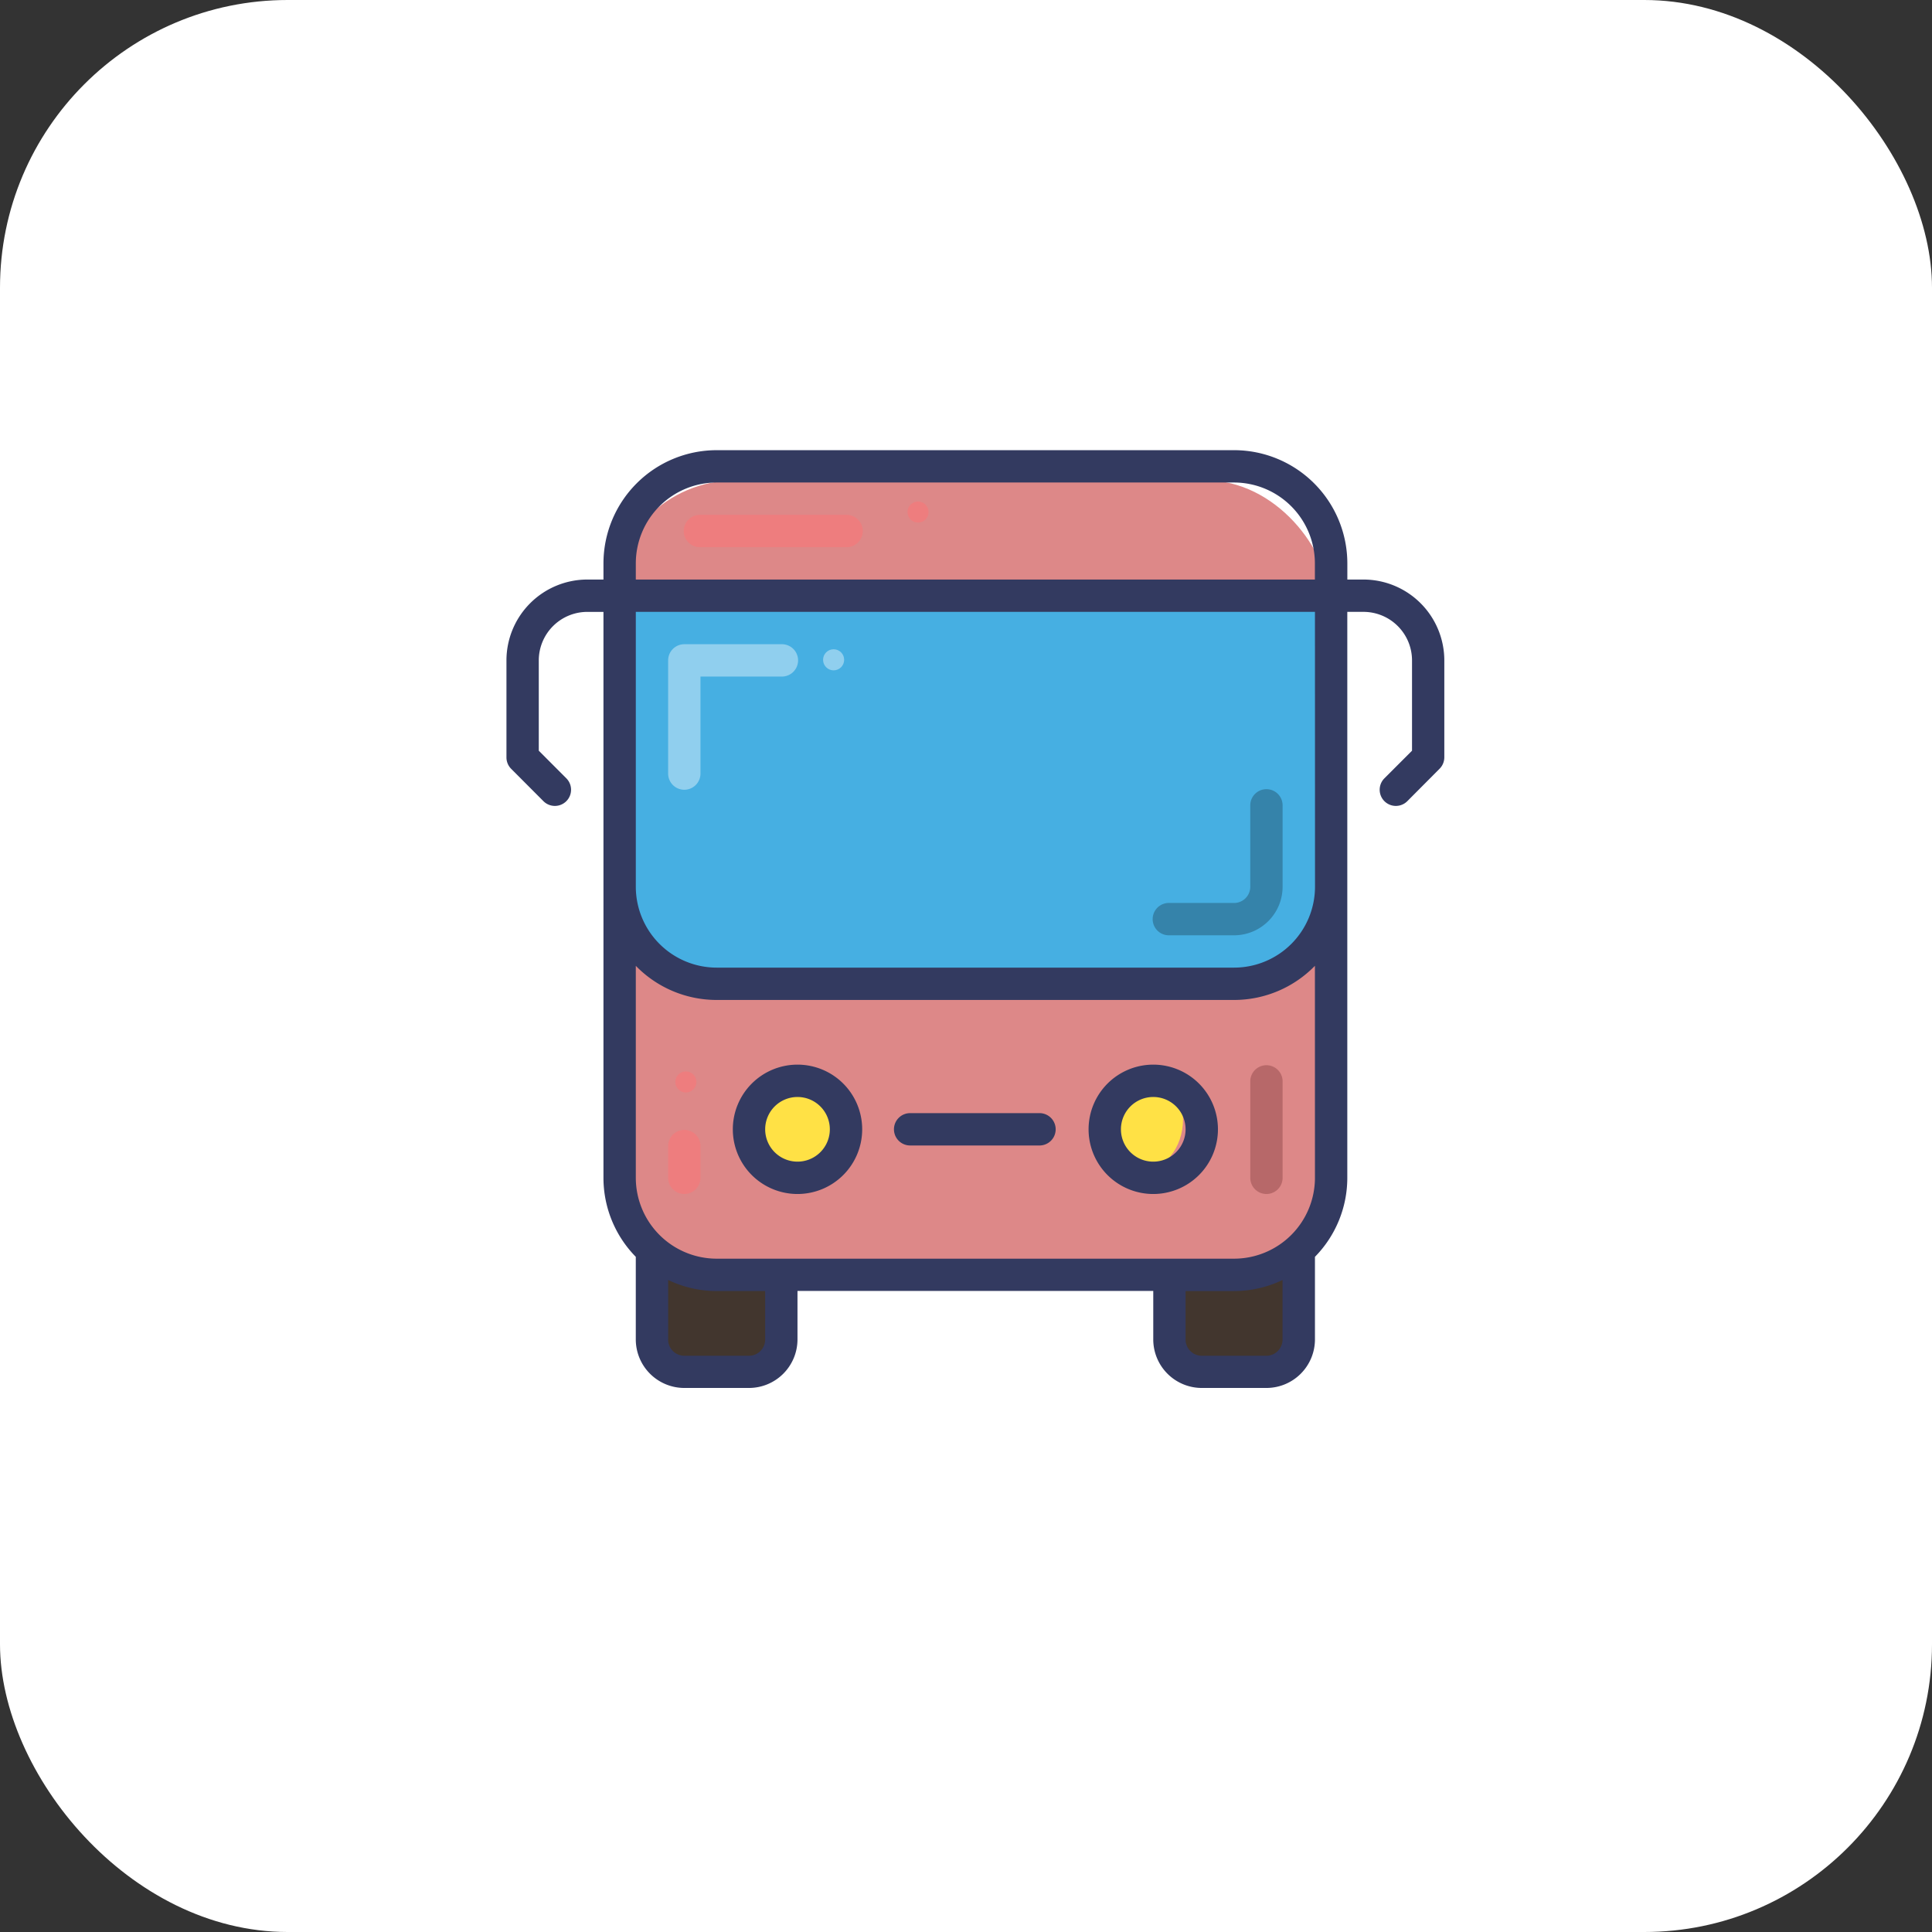 <svg xmlns="http://www.w3.org/2000/svg" width="94" height="94" viewBox="0 0 94 94">
    <rect x="0" y="0" width="94" height="94" fill="#333333" stroke="none"/>
    <g data-name="Rectangle 70180" style="fill:#fff;stroke:none;stroke-width:.5px">
        <rect width="94" height="94" rx="14" style="stroke:none"/>
        <rect x=".25" y=".25" width="93.5" height="93.5" rx="13.75" style="fill:none"/>
    </g>
    <g data-name="bus">
        <g data-name="Fill 1" transform="translate(29.777 23.374)">
            <rect data-name="Rectangle 69925" width="34.918" height="39.026" rx="6" style="fill:#d88"/>
            <g data-name="Group 128685">
                <path data-name="Path 140425" d="M50.294 52.46v4.359a1.578 1.578 0 0 1-1.573 1.573h-3.148A1.578 1.578 0 0 1 44 56.819v-3.147h3.147a4.666 4.666 0 0 0 3.147-1.212z" transform="translate(-16.879 -15.018)" style="fill:#42362e"/>
                <path data-name="Path 140426" d="M12 52.46v4.359a1.578 1.578 0 0 0 1.573 1.573h3.147a1.578 1.578 0 0 0 1.573-1.573v-3.147h-3.146A4.666 4.666 0 0 1 12 52.46z" transform="translate(-10.055 -15.018)" style="fill:#42362e"/>
            </g>
        </g>
        <g data-name="Fill 2">
            <path data-name="Path 140427" d="M10 12h34.617v14.161a4.72 4.72 0 0 1-4.72 4.72H14.72a4.72 4.72 0 0 1-4.72-4.72z" transform="translate(20.148 16.984)" style="fill:#46afe2"/>
            <g data-name="Group 128686" transform="translate(37.02 51.951)">
                <ellipse data-name="Ellipse 2115" cx="2.054" cy="2.513" rx="2.054" ry="2.513" transform="translate(16.432)" style="fill:#ffe145"/>
                <ellipse data-name="Ellipse 2116" cx="2.054" cy="2.97" rx="2.054" ry="2.97" style="fill:#ffe145"/>
            </g>
        </g>
        <g data-name="Effect Line" transform="translate(32.508 24.4)">
            <path data-name="Path 140428" d="M13.787 22.081a.787.787 0 0 1-.787-.787v-5.507a.787.787 0 0 1 .787-.787h4.72a.787.787 0 1 1 0 1.573h-3.934v4.72a.787.787 0 0 1-.786.788z" transform="translate(-13 -8.056)" style="fill:#90cfee"/>
            <path data-name="Path 140429" d="M13.787 48.147A.787.787 0 0 1 13 47.36v-1.573a.787.787 0 0 1 1.573 0v1.573a.787.787 0 0 1-.786.787z" transform="translate(-13 -14.454)" style="fill:#ee7d7e"/>
            <path data-name="Path 140430" d="M49.787 47.294a.787.787 0 0 1-.787-.787v-4.72a.787.787 0 0 1 1.573 0v4.72a.787.787 0 0 1-.786.787z" transform="translate(-20.677 -13.601)" style="fill:#b76869"/>
            <path data-name="Path 140431" d="M21.867 8.573h-7.08a.787.787 0 1 1 0-1.573h7.081a.787.787 0 1 1 0 1.573z" transform="translate(-13.213 -6.35)" style="fill:#ee7d7e"/>
            <path data-name="Path 140432" d="M46.934 31.081h-3.147a.787.787 0 1 1 0-1.573h3.147a.788.788 0 0 0 .787-.787v-3.934a.787.787 0 1 1 1.573 0v3.933a2.363 2.363 0 0 1-2.36 2.361z" transform="translate(-19.398 -9.975)" style="fill:#3583aa"/>
            <circle data-name="Ellipse 2117" cx=".513" cy=".513" r=".513" transform="translate(11.646)" style="fill:#ee7d7e"/>
            <circle data-name="Ellipse 2118" cx=".513" cy=".513" r=".513" transform="translate(7.538 7.189)" style="fill:#90cfee"/>
            <circle data-name="Ellipse 2119" cx=".513" cy=".513" r=".513" transform="translate(.349 27.729)" style="fill:#ee7d7e"/>
        </g>
        <path data-name="Path 140433" d="M20.147 41a3.147 3.147 0 1 0 3.147 3.147A3.147 3.147 0 0 0 20.147 41zm0 4.72a1.573 1.573 0 1 1 1.573-1.573 1.573 1.573 0 0 1-1.573 1.573z" transform="translate(18.655 10.799)" style="fill:#333a60"/>
        <path data-name="Path 140434" d="M42.147 41a3.147 3.147 0 1 0 3.147 3.147A3.147 3.147 0 0 0 42.147 41zm0 4.72a1.573 1.573 0 1 1 1.573-1.573 1.573 1.573 0 0 1-1.573 1.573z" transform="translate(13.964 10.799)" style="fill:#333a60"/>
        <path data-name="Path 140435" d="M44.7 9.294h-.787v-.787A5.513 5.513 0 0 0 38.4 3H13.228A5.513 5.513 0 0 0 7.72 8.507v.787h-.786A3.938 3.938 0 0 0 3 13.228v4.72a.787.787 0 0 0 .23.556l1.57 1.574a.787.787 0 1 0 1.113-1.113l-1.34-1.343v-4.394a2.363 2.363 0 0 1 2.36-2.36h.787V38.4a5.486 5.486 0 0 0 1.573 3.847v4.02a2.363 2.363 0 0 0 2.36 2.36H14.8a2.363 2.363 0 0 0 2.36-2.36v-2.36h17.31v2.36a2.363 2.363 0 0 0 2.36 2.36h3.147a2.363 2.363 0 0 0 2.36-2.36v-4.02a5.486 5.486 0 0 0 1.574-3.847V10.867h.789a2.363 2.363 0 0 1 2.36 2.36v4.395l-1.343 1.343a.787.787 0 1 0 1.113 1.113L48.4 18.5a.787.787 0 0 0 .231-.556v-4.72a3.938 3.938 0 0 0-3.931-3.93zm-2.36 14.948a3.938 3.938 0 0 1-3.94 3.934H13.228a3.938 3.938 0 0 1-3.934-3.934V10.867h33.043zM13.228 4.573H38.4a3.938 3.938 0 0 1 3.934 3.934v.787H9.294v-.787a3.938 3.938 0 0 1 3.934-3.934zm2.36 41.7a.788.788 0 0 1-.787.787h-3.147a.788.788 0 0 1-.787-.787v-2.9a5.465 5.465 0 0 0 2.36.539h2.36zm24.389.787H36.83a.788.788 0 0 1-.787-.787v-2.36H38.4a5.465 5.465 0 0 0 2.36-.539v2.9a.788.788 0 0 1-.787.787zm2.36-8.654a3.938 3.938 0 0 1-3.937 3.931H13.228A3.938 3.938 0 0 1 9.294 38.4V28.089a5.488 5.488 0 0 0 3.934 1.66H38.4a5.489 5.489 0 0 0 3.935-1.661z" transform="translate(21.641 18.903)" style="fill:#333a60"/>
        <path data-name="Path 140436" d="M34.081 44h-6.294a.787.787 0 1 0 0 1.573h6.294a.787.787 0 0 0 0-1.573z" transform="translate(16.523 10.159)" style="fill:#333a60"/>
    </g>
</svg>
